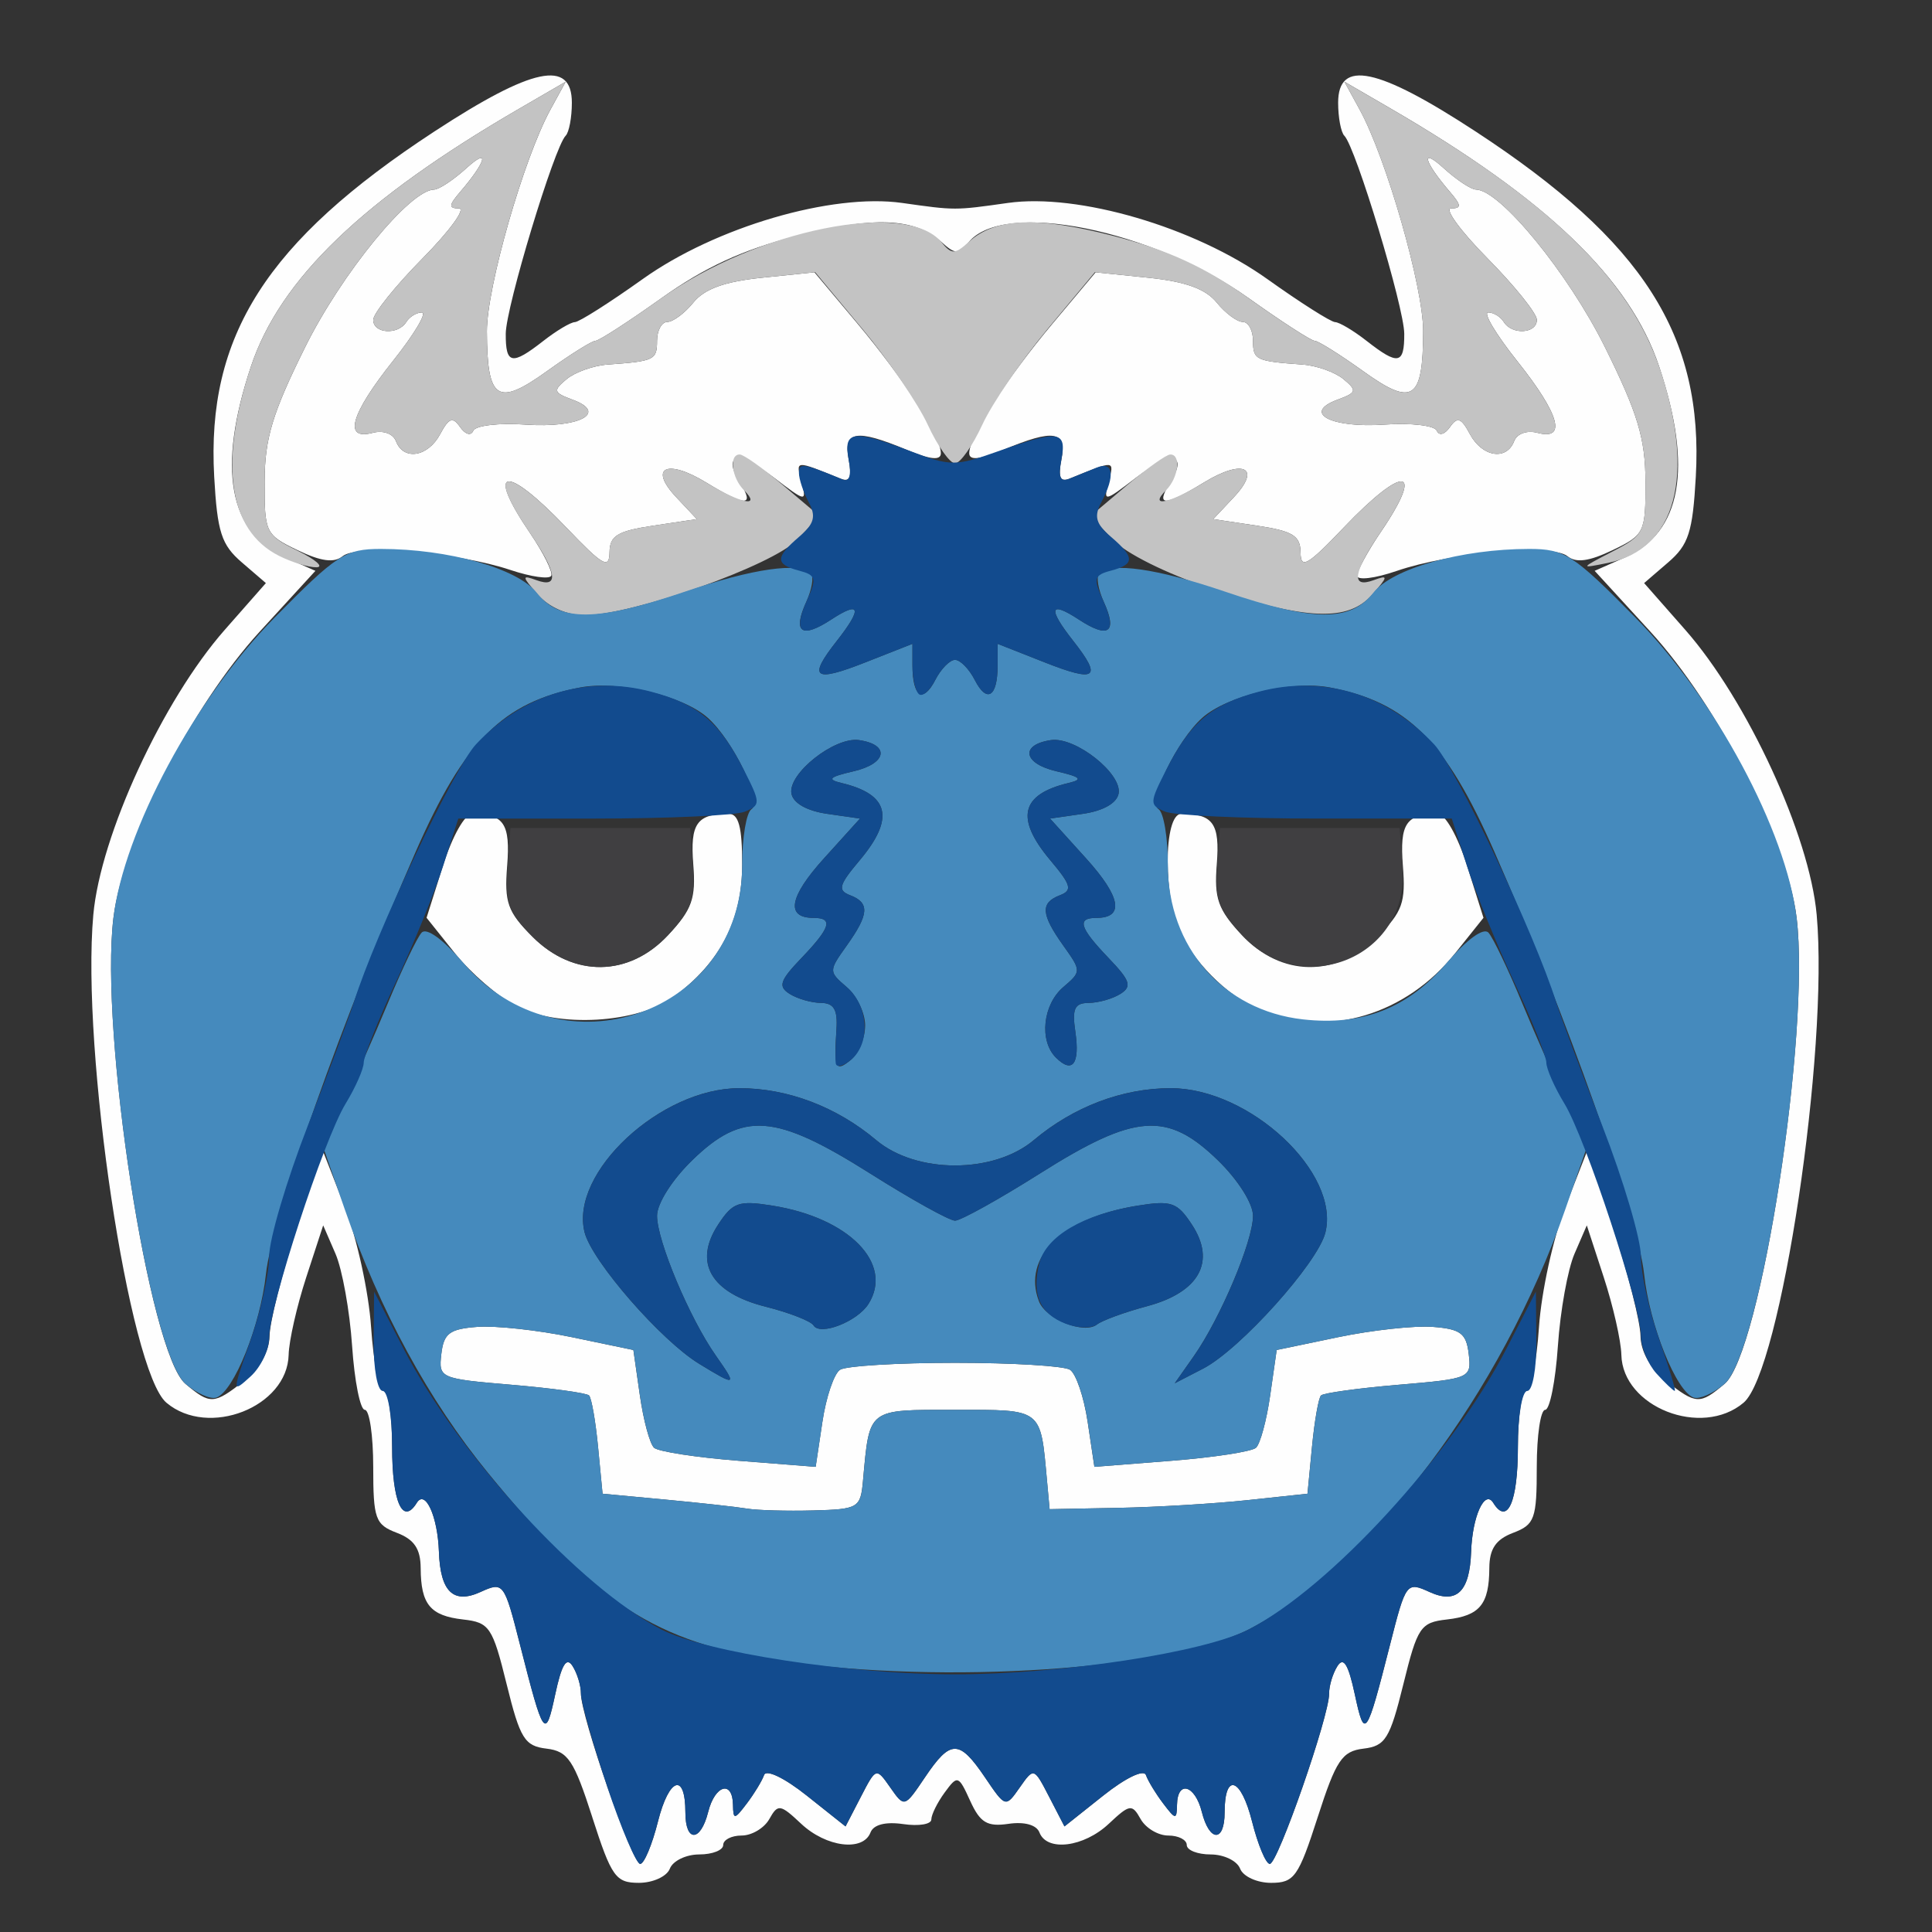 <?xml version="1.0" encoding="UTF-8" standalone="no"?><svg   width="1024"   height="1024"   version="1.1"   id="svg6"   sodipodi:docname="icon.svg"   inkscape:version="1.3.2 (091e20ef0f, 2023-11-25, custom)"   inkscape:export-filename="icon.png"   inkscape:export-xdpi="96"   inkscape:export-ydpi="96"   xmlns:inkscape="http://www.inkscape.org/namespaces/inkscape"   xmlns:sodipodi="http://sodipodi.sourceforge.net/DTD/sodipodi-0.dtd"   xmlns="http://www.w3.org/2000/svg"   xmlns:svg="http://www.w3.org/2000/svg"><rect width="100%" height="100%" fill="#333333" stroke="none"/>  <defs     id="defs6" />  <sodipodi:namedview     id="namedview6"     pagecolor="#505050"     bordercolor="#eeeeee"     borderopacity="1"     inkscape:showpageshadow="0"     inkscape:pageopacity="0"     inkscape:pagecheckerboard="0"     inkscape:deskcolor="#505050"     inkscape:zoom="0.79980469"     inkscape:cx="511.37485"     inkscape:cy="520.75214"     inkscape:window-width="1920"     inkscape:window-height="1023"     inkscape:window-x="1920"     inkscape:window-y="452"     inkscape:window-maximized="1"     inkscape:current-layer="g4-5" />  <g     id="g4-5"     inkscape:label="g4"     transform="matrix(5.981,0,0,5.981,-123.452,-337.315)"     style="display:inline">    <path       style="display:inline;fill:#fefefe"       d="m 73.13,217.435 c -1.63,-5.06 -2.157,-5.85 -4.06,-6.078 -1.94,-0.233 -2.34,-0.879 -3.532,-5.711 -1.251,-5.071 -1.519,-5.469 -3.856,-5.734 -2.917,-0.331 -3.745,-1.333 -3.762,-4.556 -0.009,-1.704 -0.574,-2.539 -2.109,-3.123 -1.915,-0.728 -2.096,-1.232 -2.096,-5.848 0,-2.778 -0.335,-5.051 -0.744,-5.051 -0.409,0 -0.916,-2.546 -1.127,-5.659 -0.211,-3.112 -0.873,-6.791 -1.473,-8.174 l -1.09,-2.515 -1.505,4.611 c -0.828,2.536 -1.528,5.621 -1.556,6.855 -0.106,4.636 -7.109,7.387 -10.828,4.253 -3.306,-2.786 -7.566,-31.202 -6.482,-43.237 0.635,-7.048 6.15,-19.008 11.648,-25.256 l 3.645,-4.143 -2.128,-1.831 c -1.814,-1.56 -2.176,-2.682 -2.452,-7.59 -0.702,-12.491 4.641,-20.87 19.515,-30.601 8.692,-5.686 12.18,-6.415 12.18,-2.545 0,1.306 -0.248,2.624 -0.552,2.927 -1.004,1.004 -5.296,15.194 -5.307,17.543 -0.012,2.723 0.535,2.825 3.343,0.629 1.153,-0.902 2.406,-1.648 2.784,-1.658 0.378,-0.01 3.081,-1.726 6.006,-3.813 6.454,-4.606 16.757,-7.629 22.993,-6.748 4.722,0.668 4.649,0.668 9.371,0 6.236,-0.882 16.538,2.142 22.993,6.748 2.925,2.087 5.627,3.803 6.006,3.813 0.378,0.01 1.631,0.756 2.784,1.658 2.808,2.197 3.355,2.094 3.343,-0.629 -0.01,-2.349 -4.303,-16.539 -5.307,-17.543 -0.303,-0.303 -0.552,-1.621 -0.552,-2.927 0,-3.87 3.488,-3.142 12.18,2.545 14.874,9.731 20.218,18.11 19.515,30.601 -0.276,4.908 -0.639,6.03 -2.452,7.59 l -2.128,1.831 3.645,4.143 c 5.498,6.248 11.014,18.207 11.648,25.256 1.083,12.035 -3.177,40.451 -6.482,43.237 -3.718,3.135 -10.722,0.384 -10.828,-4.253 -0.028,-1.235 -0.728,-4.319 -1.556,-6.855 l -1.505,-4.611 -1.09,2.515 c -0.6,1.383 -1.262,5.061 -1.473,8.174 -0.211,3.112 -0.718,5.659 -1.127,5.659 -0.409,0 -0.744,2.273 -0.744,5.051 0,4.616 -0.18,5.119 -2.096,5.848 -1.535,0.584 -2.099,1.419 -2.109,3.123 -0.018,3.223 -0.845,4.225 -3.762,4.556 -2.338,0.265 -2.606,0.664 -3.856,5.734 -1.192,4.832 -1.592,5.479 -3.532,5.711 -1.903,0.228 -2.431,1.018 -4.06,6.078 -1.705,5.294 -2.076,5.816 -4.133,5.816 -1.243,0 -2.477,-0.566 -2.743,-1.258 -0.265,-0.692 -1.438,-1.258 -2.605,-1.258 -1.167,0 -2.122,-0.377 -2.122,-0.838 0,-0.461 -0.736,-0.838 -1.635,-0.838 -0.899,0 -2.003,-0.658 -2.453,-1.462 -0.759,-1.356 -0.962,-1.326 -2.82,0.419 -2.215,2.081 -5.485,2.493 -6.144,0.773 -0.259,-0.675 -1.329,-0.975 -2.741,-0.768 -1.888,0.277 -2.515,-0.097 -3.395,-2.028 -1.039,-2.281 -1.122,-2.308 -2.263,-0.749 -0.651,0.89 -1.184,1.967 -1.184,2.392 0,0.425 -1.117,0.609 -2.483,0.409 -1.566,-0.23 -2.64,0.044 -2.908,0.743 -0.66,1.719 -3.929,1.308 -6.144,-0.773 -1.858,-1.745 -2.061,-1.776 -2.82,-0.419 -0.45,0.804 -1.554,1.462 -2.453,1.462 -0.899,0 -1.635,0.377 -1.635,0.838 0,0.461 -0.955,0.838 -2.122,0.838 -1.167,0 -2.339,0.566 -2.605,1.258 -0.265,0.692 -1.5,1.258 -2.743,1.258 -2.058,0 -2.428,-0.521 -4.133,-5.816 z m 5.82,0.377 c 0.982,-3.9 2.43,-4.376 2.43,-0.799 0,2.67 1.347,2.637 2.021,-0.05 0.6,-2.391 2.157,-2.836 2.197,-0.629 0.024,1.344 0.127,1.334 1.227,-0.119 0.66,-0.872 1.347,-2.004 1.527,-2.515 0.186,-0.531 1.804,0.246 3.773,1.811 l 3.447,2.74 1.355,-2.62 c 1.351,-2.613 1.358,-2.616 2.611,-0.828 1.254,1.79 1.258,1.789 3.076,-0.909 2.267,-3.365 3.032,-3.363 5.317,0.013 1.818,2.686 1.822,2.686 3.076,0.896 1.252,-1.788 1.259,-1.785 2.611,0.828 l 1.355,2.62 3.447,-2.74 c 1.969,-1.566 3.587,-2.342 3.773,-1.811 0.179,0.511 0.866,1.643 1.527,2.515 1.1,1.453 1.203,1.463 1.227,0.119 0.04,-2.208 1.597,-1.762 2.197,0.629 0.674,2.687 2.021,2.72 2.021,0.05 0,-3.577 1.448,-3.101 2.43,0.799 0.521,2.069 1.23,3.762 1.575,3.762 0.703,0 5.275,-13.128 5.255,-15.09 -0.007,-0.692 0.325,-1.79 0.737,-2.441 0.541,-0.855 0.97,-0.156 1.542,2.515 0.869,4.054 1.021,3.838 3.122,-4.421 1.4,-5.506 1.462,-5.588 3.503,-4.659 2.4,1.094 3.559,-0.03 3.68,-3.569 0.107,-3.129 1.207,-5.556 1.963,-4.332 1.252,2.025 2.183,-0.082 2.183,-4.939 0,-2.739 0.335,-4.981 0.744,-4.981 0.409,0 0.914,-2.546 1.123,-5.659 0.209,-3.112 1.264,-7.922 2.346,-10.689 l 1.966,-5.03 2.324,7.126 c 1.278,3.919 2.34,8.136 2.36,9.371 0.022,1.397 0.87,2.901 2.245,3.982 2.683,2.111 3.011,2.128 5.214,0.27 3.203,-2.7 7.602,-31.174 6.378,-41.288 -0.824,-6.81 -6.96,-18.816 -12.968,-25.373 l -4.932,-5.383 2.669,-1.179 c 5.025,-2.221 6.05,-7.912 3.047,-16.925 -2.582,-7.751 -9.929,-14.813 -23.767,-22.847 l -4.127,-2.396 1.352,2.47 c 2.372,4.333 5.644,15.759 5.631,19.659 -0.021,6.094 -0.915,6.688 -5.314,3.529 -2.063,-1.481 -3.998,-2.693 -4.301,-2.693 -0.303,0 -2.938,-1.703 -5.855,-3.785 -8.518,-6.079 -21.685,-8.72 -24.794,-4.974 -0.926,1.116 -1.2,1.115 -2.445,-0.012 -2.366,-2.141 -6.033,-2.284 -12.905,-0.504 -4.748,1.23 -8.061,2.761 -11.887,5.491 -2.917,2.082 -5.552,3.785 -5.855,3.785 -0.303,0 -2.239,1.212 -4.301,2.693 -4.399,3.159 -5.293,2.565 -5.314,-3.529 -0.013,-3.899 3.26,-15.325 5.631,-19.659 l 1.352,-2.47 -4.127,2.396 C 52.805,74.067 45.458,81.129 42.876,88.88 c -3.003,9.012 -1.978,14.704 3.047,16.925 l 2.669,1.179 -4.932,5.383 c -6.008,6.557 -12.144,18.563 -12.968,25.373 -1.224,10.114 3.175,38.588 6.378,41.288 2.203,1.857 2.531,1.84 5.214,-0.27 1.375,-1.082 2.222,-2.585 2.245,-3.982 0.02,-1.235 1.082,-5.451 2.36,-9.371 l 2.324,-7.126 1.966,5.03 c 1.082,2.767 2.137,7.577 2.346,10.689 0.209,3.112 0.714,5.659 1.123,5.659 0.409,0 0.744,2.241 0.744,4.981 0,4.858 0.931,6.964 2.183,4.939 0.756,-1.224 1.856,1.203 1.963,4.332 0.121,3.539 1.28,4.663 3.68,3.569 2.041,-0.93 2.103,-0.847 3.503,4.659 2.1,8.259 2.253,8.476 3.122,4.421 0.572,-2.671 1.001,-3.37 1.542,-2.515 0.412,0.651 0.744,1.75 0.737,2.441 -0.02,1.962 4.552,15.09 5.255,15.09 0.345,0 1.054,-1.693 1.575,-3.762 z m 7.879,-27.727 c -0.922,-0.153 -4.178,-0.512 -7.234,-0.798 l -5.558,-0.52 -0.399,-4.154 c -0.22,-2.285 -0.579,-4.334 -0.799,-4.554 -0.22,-0.22 -3.312,-0.646 -6.871,-0.947 -6.357,-0.537 -6.467,-0.586 -6.219,-2.726 0.213,-1.831 0.722,-2.215 3.187,-2.403 1.614,-0.123 5.386,0.287 8.383,0.912 l 5.449,1.136 0.576,4.023 c 0.317,2.213 0.882,4.301 1.258,4.641 0.375,0.34 3.751,0.859 7.501,1.154 l 6.819,0.537 0.598,-3.994 c 0.329,-2.197 1.033,-4.271 1.564,-4.61 0.531,-0.339 5.116,-0.616 10.188,-0.616 5.072,0 9.656,0.277 10.188,0.616 0.531,0.339 1.235,2.413 1.564,4.61 l 0.598,3.994 6.819,-0.537 c 3.751,-0.295 7.126,-0.815 7.501,-1.154 0.375,-0.34 0.941,-2.428 1.258,-4.641 l 0.576,-4.023 5.449,-1.136 c 2.997,-0.625 6.77,-1.035 8.383,-0.912 2.465,0.188 2.975,0.572 3.187,2.403 0.249,2.14 0.138,2.188 -6.219,2.726 -3.56,0.301 -6.652,0.727 -6.872,0.947 -0.22,0.22 -0.579,2.269 -0.799,4.554 l -0.399,4.154 -5.296,0.567 c -2.913,0.312 -8.055,0.62 -11.426,0.685 l -6.13,0.117 -0.23,-2.515 c -0.592,-6.477 -0.347,-6.288 -8.154,-6.288 -7.807,0 -7.562,-0.189 -8.154,6.288 -0.22,2.411 -0.403,2.52 -4.422,2.629 -2.305,0.063 -4.946,-0.012 -5.868,-0.165 z M 66.349,145.541 c -1.581,-0.832 -4.007,-2.931 -5.391,-4.663 l -2.516,-3.15 1.452,-4.605 c 0.828,-2.628 1.944,-4.605 2.598,-4.605 2.803,0 3.389,0.872 3.092,4.604 -0.259,3.251 0.035,4.076 2.236,6.276 3.651,3.651 8.547,3.591 12.038,-0.147 2.122,-2.271 2.46,-3.229 2.217,-6.276 -0.286,-3.592 0.325,-4.457 3.146,-4.457 0.878,0 1.189,1.172 1.189,4.487 0,4.918 -1.935,8.669 -6.043,11.712 -3.202,2.372 -10.287,2.788 -14.017,0.824 z M 132.519,146.02 c -2.705,-1.079 -5.717,-3.909 -7.206,-6.771 -1.599,-3.074 -1.592,-10.73 0.011,-10.73 2.821,0 3.432,0.865 3.146,4.457 -0.242,3.048 0.096,4.005 2.217,6.276 3.492,3.738 8.387,3.797 12.038,0.147 2.201,-2.201 2.494,-3.025 2.236,-6.276 -0.297,-3.732 0.289,-4.604 3.092,-4.604 0.654,0 1.769,1.977 2.598,4.605 l 1.452,4.605 -2.516,3.15 c -4.335,5.426 -11.182,7.489 -17.068,5.142 z M 65.87,106.906 c -4.693,-1.569 -13.55,-2.299 -14.86,-1.224 -0.76,0.623 -1.916,0.47 -4.002,-0.529 -2.839,-1.359 -2.934,-1.556 -2.918,-6.091 0.013,-3.808 0.684,-6.035 3.581,-11.881 3.25,-6.559 9.304,-13.96 11.44,-13.984 0.431,-0.005 1.718,-0.858 2.86,-1.895 2.104,-1.912 1.758,-0.59 -0.548,2.096 -1.021,1.189 -1.042,1.467 -0.111,1.467 0.632,0 -0.818,1.992 -3.223,4.428 -2.405,2.435 -4.373,4.887 -4.373,5.449 0,1.228 2.203,1.366 2.934,0.183 0.285,-0.461 0.905,-0.838 1.378,-0.838 0.473,0 -0.681,1.936 -2.565,4.301 -3.757,4.718 -4.417,7.052 -1.802,6.368 0.938,-0.245 1.811,0.067 2.07,0.741 0.671,1.747 2.828,1.403 3.914,-0.625 0.777,-1.451 1.112,-1.57 1.77,-0.629 0.464,0.664 0.964,0.802 1.167,0.323 0.195,-0.461 2.278,-0.705 4.628,-0.542 4.749,0.329 7.336,-1.035 4.179,-2.202 -1.714,-0.634 -1.764,-0.807 -0.534,-1.828 0.747,-0.62 2.384,-1.201 3.637,-1.29 4.133,-0.295 4.374,-0.411 4.374,-2.102 0,-0.922 0.411,-1.677 0.914,-1.677 0.502,0 1.54,-0.772 2.305,-1.717 0.981,-1.21 2.769,-1.858 6.061,-2.197 l 4.669,-0.481 3.78,4.503 c 4.143,4.935 7.422,10.029 7.422,11.529 0,0.665 -0.935,0.57 -3.037,-0.309 -4.471,-1.868 -5.619,-1.672 -5.132,0.876 0.303,1.586 0.11,2.023 -0.741,1.677 -4.031,-1.639 -3.95,-1.645 -3.447,0.279 0.476,1.822 0.417,1.813 -2.435,-0.362 -3.15,-2.403 -4.639,-2.157 -2.984,0.492 1.302,2.085 0.468,2.069 -3.023,-0.06 -3.493,-2.13 -5.124,-1.328 -2.651,1.303 l 1.826,1.943 -3.858,0.579 c -3.192,0.479 -3.862,0.888 -3.878,2.37 -0.016,1.514 -0.607,1.175 -3.819,-2.191 -5.412,-5.672 -7.227,-5.407 -3.231,0.473 1.184,1.742 2.033,3.444 1.886,3.782 -0.147,0.338 -1.775,0.109 -3.62,-0.507 z m 75.032,0.511 c 0,-0.432 0.943,-2.173 2.096,-3.869 3.942,-5.801 2.085,-6.021 -3.288,-0.39 -3.211,3.366 -3.802,3.705 -3.819,2.191 -0.016,-1.482 -0.686,-1.891 -3.878,-2.37 l -3.858,-0.579 1.826,-1.943 c 2.472,-2.631 0.841,-3.433 -2.651,-1.303 -3.491,2.128 -4.326,2.145 -3.023,0.06 1.655,-2.65 0.166,-2.895 -2.984,-0.492 -2.852,2.176 -2.912,2.184 -2.435,0.362 0.503,-1.924 0.584,-1.918 -3.447,-0.279 -0.851,0.346 -1.044,-0.091 -0.741,-1.677 0.487,-2.548 -0.661,-2.744 -5.132,-0.876 -2.102,0.878 -3.037,0.973 -3.037,0.309 0,-1.5 3.279,-6.594 7.422,-11.529 l 3.78,-4.503 4.669,0.481 c 3.291,0.339 5.08,0.987 6.061,2.197 0.766,0.944 1.803,1.717 2.305,1.717 0.502,0 0.914,0.755 0.914,1.677 0,1.691 0.241,1.807 4.374,2.102 1.253,0.089 2.889,0.67 3.637,1.29 1.23,1.021 1.18,1.194 -0.534,1.828 -3.157,1.168 -0.569,2.531 4.179,2.202 2.35,-0.163 4.433,0.081 4.628,0.542 0.203,0.479 0.703,0.341 1.167,-0.323 0.658,-0.942 0.993,-0.823 1.77,0.629 1.085,2.028 3.243,2.372 3.914,0.625 0.258,-0.673 1.131,-0.986 2.07,-0.741 2.615,0.684 1.955,-1.65 -1.802,-6.368 -1.884,-2.366 -3.038,-4.301 -2.565,-4.301 0.473,0 1.093,0.377 1.378,0.838 0.731,1.183 2.934,1.045 2.934,-0.183 0,-0.562 -1.968,-3.014 -4.373,-5.449 -2.405,-2.435 -3.856,-4.428 -3.223,-4.428 0.931,0 0.91,-0.278 -0.111,-1.467 -2.307,-2.686 -2.652,-4.008 -0.548,-2.096 1.142,1.037 2.428,1.89 2.86,1.895 2.136,0.025 8.189,7.425 11.44,13.984 2.897,5.846 3.568,8.073 3.581,11.881 0.015,4.535 -0.079,4.732 -2.918,6.091 -2.087,0.999 -3.243,1.152 -4.002,0.529 -1.347,-1.105 -10.395,-0.318 -15.138,1.316 -1.922,0.662 -3.495,0.851 -3.495,0.419 z"       id="path8" />    <path       style="display:inline;fill:#c3c3c3"       d="m 68.306,109.094 c -1.434,-1.633 -1.447,-1.764 -0.13,-1.284 2.037,0.743 1.833,-0.64 -0.629,-4.262 -3.942,-5.801 -2.085,-6.021 3.288,-0.39 3.211,3.366 3.802,3.705 3.819,2.191 0.016,-1.482 0.686,-1.891 3.878,-2.37 l 3.858,-0.579 -1.826,-1.943 c -2.472,-2.631 -0.841,-3.433 2.651,-1.303 3.072,1.873 4.924,2.254 3.362,0.692 -1.114,-1.114 -1.361,-3.193 -0.377,-3.173 0.346,0.007 2.076,1.237 3.845,2.734 l 3.216,2.721 -1.959,2.087 c -2.14,2.28 -14.575,6.698 -18.855,6.698 -1.561,0 -3.162,-0.703 -4.142,-1.819 z m 59.602,-0.562 c -3.887,-1.293 -7.53,-3.108 -8.665,-4.317 l -1.959,-2.087 3.216,-2.721 c 1.769,-1.497 3.499,-2.727 3.845,-2.734 0.984,-0.02 0.737,2.059 -0.377,3.173 -1.562,1.562 0.29,1.181 3.362,-0.692 3.493,-2.13 5.124,-1.328 2.651,1.303 l -1.826,1.943 3.858,0.579 c 3.192,0.479 3.862,0.888 3.878,2.37 0.016,1.514 0.607,1.175 3.819,-2.191 5.372,-5.631 7.229,-5.411 3.288,0.39 -2.462,3.623 -2.666,5.005 -0.629,4.262 1.317,-0.48 1.304,-0.349 -0.13,1.284 -2.121,2.416 -5.813,2.271 -14.331,-0.562 z M 45.347,105.645 C 40.886,103.387 40.014,97.471 42.876,88.88 45.458,81.129 52.805,74.067 66.643,66.033 l 4.127,-2.396 -1.352,2.47 c -2.372,4.333 -5.644,15.759 -5.631,19.659 0.021,6.094 0.915,6.688 5.314,3.529 2.063,-1.481 3.998,-2.693 4.301,-2.693 0.303,0 2.938,-1.703 5.855,-3.785 8.518,-6.079 21.685,-8.72 24.794,-4.974 0.926,1.116 1.2,1.115 2.445,-0.012 2.366,-2.141 6.033,-2.284 12.905,-0.504 4.748,1.23 8.061,2.761 11.887,5.491 2.917,2.082 5.552,3.785 5.855,3.785 0.303,0 2.239,1.212 4.301,2.693 4.399,3.159 5.293,2.565 5.314,-3.529 0.013,-3.899 -3.26,-15.325 -5.631,-19.659 l -1.352,-2.47 4.127,2.396 c 13.996,8.126 21.176,15.074 23.851,23.083 3.16,9.46 1.408,15.95 -4.634,17.168 -2.492,0.502 -2.488,0.493 0.419,-1.015 2.826,-1.466 2.934,-1.695 2.918,-6.208 -0.013,-3.808 -0.684,-6.035 -3.581,-11.881 -3.25,-6.559 -9.304,-13.96 -11.44,-13.984 -0.431,-0.005 -1.718,-0.858 -2.86,-1.895 -2.104,-1.912 -1.758,-0.59 0.548,2.096 1.021,1.189 1.042,1.467 0.111,1.467 -0.632,0 0.818,1.992 3.223,4.428 2.405,2.435 4.373,4.887 4.373,5.449 0,1.228 -2.203,1.366 -2.934,0.183 -0.285,-0.461 -0.905,-0.838 -1.378,-0.838 -0.473,0 0.681,1.936 2.565,4.301 3.757,4.718 4.417,7.052 1.802,6.368 -0.938,-0.245 -1.811,0.067 -2.07,0.741 -0.67,1.747 -2.828,1.403 -3.914,-0.625 -0.777,-1.451 -1.112,-1.57 -1.77,-0.629 -0.464,0.664 -0.964,0.802 -1.167,0.323 -0.195,-0.461 -2.278,-0.705 -4.628,-0.542 -4.749,0.329 -7.336,-1.035 -4.179,-2.202 1.714,-0.634 1.764,-0.807 0.534,-1.828 -0.747,-0.62 -2.384,-1.201 -3.637,-1.29 -4.133,-0.295 -4.374,-0.411 -4.374,-2.102 0,-0.922 -0.411,-1.677 -0.914,-1.677 -0.502,0 -1.54,-0.772 -2.305,-1.717 -0.984,-1.213 -2.771,-1.859 -6.094,-2.201 l -4.702,-0.484 -4.196,5.043 c -2.308,2.773 -4.908,6.584 -5.777,8.467 -0.869,1.883 -1.958,3.424 -2.419,3.424 -0.461,0 -1.55,-1.541 -2.419,-3.424 -0.869,-1.883 -3.469,-5.693 -5.777,-8.467 l -4.196,-5.043 -4.702,0.484 c -3.323,0.342 -5.111,0.988 -6.094,2.201 -0.766,0.944 -1.803,1.717 -2.305,1.717 -0.502,0 -0.914,0.755 -0.914,1.677 0,1.691 -0.241,1.807 -4.374,2.102 -1.253,0.089 -2.889,0.67 -3.637,1.29 -1.23,1.021 -1.18,1.194 0.534,1.828 3.157,1.168 0.569,2.531 -4.179,2.202 -2.35,-0.163 -4.433,0.081 -4.628,0.542 -0.203,0.479 -0.703,0.341 -1.167,-0.323 -0.658,-0.942 -0.993,-0.823 -1.77,0.629 -1.085,2.028 -3.243,2.372 -3.914,0.625 -0.258,-0.673 -1.131,-0.986 -2.07,-0.741 -2.615,0.684 -1.955,-1.65 1.802,-6.368 1.884,-2.366 3.038,-4.301 2.565,-4.301 -0.473,0 -1.093,0.377 -1.378,0.838 -0.731,1.183 -2.934,1.045 -2.934,-0.183 0,-0.562 1.968,-3.014 4.373,-5.449 2.405,-2.435 3.856,-4.428 3.223,-4.428 -0.931,0 -0.91,-0.278 0.111,-1.467 2.307,-2.686 2.652,-4.008 0.548,-2.096 -1.142,1.037 -2.428,1.89 -2.86,1.895 -2.136,0.025 -8.189,7.425 -11.44,13.984 -2.897,5.846 -3.568,8.073 -3.581,11.881 -0.015,4.527 0.084,4.735 2.918,6.133 1.614,0.796 2.368,1.459 1.677,1.474 -0.692,0.015 -2.193,-0.446 -3.337,-1.024 z"       id="path7" />    <path       style="display:inline;fill:#458abd"       d="M 89.763,203.584 C 78.807,201.986 73.299,198.439 63.89,186.925 58.61,180.463 54.315,172.561 51.192,163.563 l -1.949,-5.615 1.756,-3.607 c 0.966,-1.984 2.773,-6.059 4.016,-9.056 1.243,-2.997 2.587,-5.804 2.987,-6.238 0.436,-0.474 1.907,0.591 3.682,2.664 8.704,10.168 24.725,4.559 24.725,-8.657 0,-2.441 0.374,-4.669 0.832,-4.952 1.001,-0.619 -1.617,-6.074 -3.887,-8.1 -2.194,-1.958 -7.939,-3.324 -11.293,-2.685 -6.855,1.306 -10.258,4.703 -14.579,14.553 -6.412,14.616 -12.755,32.499 -13.273,37.422 -0.479,4.545 -2.858,10.457 -4.41,10.959 -0.507,0.164 -1.72,-0.375 -2.695,-1.197 -3.236,-2.726 -7.644,-31.13 -6.412,-41.316 0.936,-7.739 7.202,-19.411 14.283,-26.608 5.5,-5.59 6.27,-6.087 9.419,-6.087 5.977,0 12.11,1.723 13.806,3.879 2.048,2.604 5.288,2.578 13.18,-0.107 5.981,-2.034 10.092,-2.623 11.122,-1.593 0.277,0.277 0.09,1.41 -0.416,2.519 -1.233,2.707 -0.415,3.283 2.215,1.56 2.597,-1.702 2.777,-1.008 0.492,1.897 -2.585,3.286 -2.038,3.7 2.515,1.905 l 4.192,-1.652 v 1.944 c 0,2.762 0.952,3.357 2.021,1.265 0.502,-0.983 1.29,-1.787 1.752,-1.787 0.461,0 1.249,0.804 1.752,1.787 1.069,2.093 2.021,1.497 2.021,-1.265 v -1.944 l 4.192,1.652 c 4.553,1.795 5.1,1.381 2.515,-1.905 -2.285,-2.905 -2.105,-3.598 0.492,-1.897 2.63,1.723 3.449,1.147 2.215,-1.56 -0.505,-1.109 -0.692,-2.242 -0.416,-2.519 1.03,-1.03 5.141,-0.441 11.122,1.593 7.892,2.684 11.132,2.71 13.18,0.107 1.696,-2.156 7.829,-3.879 13.806,-3.879 3.149,0 3.919,0.498 9.419,6.087 7.082,7.198 13.347,18.869 14.283,26.608 1.232,10.186 -3.176,38.59 -6.412,41.316 -0.976,0.822 -2.189,1.361 -2.695,1.197 -1.552,-0.502 -3.931,-6.414 -4.41,-10.959 -0.519,-4.923 -6.861,-22.806 -13.273,-37.422 -4.321,-9.85 -7.724,-13.247 -14.579,-14.553 -3.355,-0.639 -9.1,0.727 -11.293,2.685 -2.27,2.026 -4.888,7.481 -3.887,8.1 0.458,0.283 0.832,2.511 0.832,4.952 0,7.274 4.904,12.883 11.961,13.678 5.283,0.595 9.314,-0.991 12.765,-5.021 1.775,-2.074 3.246,-3.138 3.682,-2.664 0.4,0.434 1.744,3.241 2.987,6.238 1.243,2.997 3.05,7.072 4.016,9.056 l 1.756,3.607 -1.949,5.615 c -5.642,16.258 -17.255,31.668 -28.06,37.234 -6.915,3.562 -26.984,4.909 -41.53,2.787 z m 7.356,-15.963 c 0.592,-6.477 0.347,-6.288 8.154,-6.288 7.807,0 7.562,-0.189 8.154,6.288 l 0.23,2.515 6.13,-0.117 c 3.371,-0.065 8.513,-0.373 11.426,-0.685 l 5.296,-0.567 0.399,-4.154 c 0.22,-2.285 0.579,-4.334 0.799,-4.554 0.22,-0.22 3.312,-0.646 6.872,-0.947 6.357,-0.537 6.467,-0.586 6.219,-2.726 -0.213,-1.831 -0.722,-2.215 -3.187,-2.403 -1.614,-0.123 -5.386,0.287 -8.383,0.912 l -5.449,1.136 -0.576,4.023 c -0.317,2.213 -0.882,4.301 -1.258,4.641 -0.375,0.34 -3.751,0.859 -7.501,1.154 l -6.819,0.537 -0.598,-3.994 c -0.329,-2.197 -1.033,-4.271 -1.564,-4.61 -0.531,-0.339 -5.116,-0.616 -10.188,-0.616 -5.072,0 -9.656,0.277 -10.188,0.616 -0.531,0.339 -1.235,2.413 -1.564,4.61 l -0.598,3.994 -6.819,-0.537 c -3.751,-0.295 -7.126,-0.815 -7.501,-1.154 -0.375,-0.34 -0.941,-2.428 -1.258,-4.641 l -0.576,-4.023 -5.449,-1.136 c -2.997,-0.625 -6.77,-1.035 -8.383,-0.912 -2.465,0.188 -2.975,0.572 -3.187,2.403 -0.249,2.14 -0.138,2.188 6.219,2.726 3.56,0.301 6.652,0.727 6.871,0.947 0.22,0.22 0.579,2.269 0.799,4.554 l 0.399,4.154 5.558,0.52 c 3.057,0.286 6.312,0.645 7.234,0.798 0.922,0.153 3.563,0.227 5.868,0.165 4.018,-0.109 4.201,-0.218 4.422,-2.629 z M 84.066,176.513 c -2.321,-3.303 -5.201,-10.159 -5.201,-12.377 0,-1.084 1.334,-3.189 3.119,-4.923 4.485,-4.357 7.337,-4.146 15.743,1.162 3.651,2.305 7.046,4.192 7.545,4.192 0.499,0 3.894,-1.886 7.545,-4.192 8.406,-5.308 11.258,-5.519 15.743,-1.162 1.785,1.734 3.119,3.84 3.119,4.923 0,2.241 -2.889,9.085 -5.259,12.457 l -1.677,2.386 2.521,-1.303 c 3.257,-1.684 10.15,-9.352 10.825,-12.042 1.332,-5.305 -6.696,-12.805 -13.707,-12.805 -4.277,0 -8.613,1.645 -12.125,4.599 -3.566,3 -10.408,3 -13.973,0 -3.511,-2.955 -7.847,-4.599 -12.125,-4.599 -6.98,0 -15.038,7.5 -13.716,12.766 0.643,2.561 6.772,9.597 10.159,11.662 3.31,2.018 3.379,1.983 1.462,-0.745 z m 13.535,-4.562 c 2.251,-3.569 -1.709,-7.625 -8.507,-8.712 -3.001,-0.48 -3.516,-0.3 -4.818,1.687 -2.203,3.362 -0.647,6.045 4.217,7.27 2.097,0.528 4.008,1.274 4.245,1.659 0.584,0.945 3.88,-0.346 4.863,-1.904 z m 24.685,0.201 c 4.636,-1.239 6.129,-3.949 3.983,-7.225 -1.302,-1.987 -1.817,-2.167 -4.818,-1.687 -6.654,1.064 -10.249,4.547 -8.743,8.472 0.61,1.589 4.008,2.953 5.139,2.063 0.461,-0.363 2.458,-1.093 4.439,-1.622 z M 97.308,147.27 c 0,-1.101 -0.733,-2.629 -1.63,-3.397 -1.614,-1.382 -1.614,-1.417 0,-3.684 1.978,-2.777 2.045,-3.787 0.299,-4.457 -1.131,-0.434 -1.004,-0.898 0.838,-3.088 3.139,-3.73 2.644,-5.847 -1.604,-6.86 -1.322,-0.315 -1.094,-0.535 1.081,-1.04 2.942,-0.683 3.233,-2.351 0.481,-2.76 -2.163,-0.322 -6.334,2.977 -5.997,4.743 0.162,0.849 1.371,1.532 3.168,1.791 l 2.906,0.419 -3.194,3.531 c -3.091,3.418 -3.412,5.271 -0.911,5.271 1.759,0 1.496,0.865 -1.083,3.557 -1.921,2.005 -2.09,2.518 -1.048,3.177 0.684,0.432 1.931,0.792 2.773,0.799 1.145,0.01 1.492,0.594 1.378,2.318 -0.232,3.523 -0.077,3.853 1.283,2.725 0.692,-0.574 1.258,-1.944 1.258,-3.045 z m 18.628,0.567 c -0.303,-2.062 -0.074,-2.554 1.188,-2.565 0.859,-0.007 2.122,-0.366 2.805,-0.799 1.042,-0.659 0.873,-1.172 -1.048,-3.177 -2.579,-2.692 -2.842,-3.557 -1.083,-3.557 2.501,0 2.181,-1.853 -0.911,-5.271 l -3.194,-3.531 2.906,-0.419 c 1.797,-0.259 3.006,-0.943 3.168,-1.791 0.337,-1.766 -3.834,-5.065 -5.997,-4.743 -2.752,0.409 -2.461,2.077 0.481,2.76 2.174,0.505 2.403,0.725 1.081,1.04 -4.248,1.013 -4.742,3.13 -1.604,6.86 1.843,2.19 1.969,2.654 0.838,3.088 -1.746,0.67 -1.679,1.68 0.299,4.457 1.614,2.267 1.614,2.302 0,3.684 -1.814,1.553 -2.15,4.748 -0.657,6.241 1.467,1.467 2.145,0.572 1.727,-2.277 z"       id="path6" />    <path       style="fill:#124b8e"       d="m 74.426,214.658 c -1.276,-3.804 -2.314,-7.482 -2.307,-8.174 0.007,-0.692 -0.324,-1.79 -0.737,-2.441 -0.541,-0.855 -0.97,-0.156 -1.542,2.515 -0.869,4.054 -1.021,3.838 -3.122,-4.421 -1.4,-5.506 -1.462,-5.588 -3.503,-4.659 -2.4,1.094 -3.559,-0.03 -3.68,-3.569 -0.107,-3.129 -1.207,-5.556 -1.963,-4.332 -1.252,2.025 -2.183,-0.082 -2.183,-4.939 0,-2.761 -0.374,-4.981 -0.838,-4.981 -0.461,0 -0.82,-1.981 -0.798,-4.401 l 0.04,-4.401 2.593,5.03 c 4.874,9.453 15.651,21.196 22.864,24.912 3.95,2.035 16.66,3.978 26.02,3.978 9.361,0 22.07,-1.943 26.02,-3.978 7.213,-3.716 17.99,-15.459 22.864,-24.912 l 2.593,-5.03 0.04,4.401 c 0.022,2.421 -0.337,4.401 -0.798,4.401 -0.465,0 -0.838,2.219 -0.838,4.981 0,4.858 -0.931,6.964 -2.183,4.939 -0.756,-1.224 -1.856,1.203 -1.963,4.332 -0.121,3.539 -1.28,4.663 -3.68,3.569 -2.041,-0.93 -2.103,-0.847 -3.503,4.659 -2.1,8.259 -2.253,8.476 -3.122,4.421 -0.572,-2.671 -1.001,-3.37 -1.542,-2.515 -0.412,0.651 -0.744,1.75 -0.737,2.441 0.02,1.962 -4.552,15.09 -5.255,15.09 -0.345,0 -1.054,-1.693 -1.575,-3.762 -0.982,-3.9 -2.43,-4.376 -2.43,-0.799 0,2.67 -1.347,2.637 -2.021,-0.05 -0.6,-2.391 -2.157,-2.836 -2.197,-0.629 -0.024,1.344 -0.127,1.334 -1.227,-0.119 -0.66,-0.872 -1.347,-2.004 -1.527,-2.515 -0.186,-0.531 -1.804,0.246 -3.773,1.811 l -3.447,2.74 -1.355,-2.62 c -1.351,-2.613 -1.358,-2.616 -2.611,-0.828 -1.254,1.791 -1.257,1.79 -3.076,-0.896 -2.286,-3.376 -3.05,-3.378 -5.317,-0.013 -1.818,2.698 -1.822,2.699 -3.076,0.909 -1.252,-1.788 -1.259,-1.785 -2.611,0.828 l -1.355,2.62 -3.447,-2.74 c -1.969,-1.566 -3.587,-2.342 -3.773,-1.811 -0.179,0.511 -0.866,1.643 -1.527,2.515 -1.1,1.453 -1.203,1.463 -1.227,0.119 -0.04,-2.208 -1.597,-1.762 -2.197,0.629 -0.674,2.687 -2.021,2.72 -2.021,0.05 0,-3.577 -1.448,-3.101 -2.43,0.799 -0.521,2.069 -1.23,3.762 -1.575,3.762 -0.345,0 -1.672,-3.112 -2.948,-6.916 z M 42.842,175.174 c 0.908,-2.583 1.651,-5.933 1.651,-7.444 0,-1.511 1.537,-6.708 3.415,-11.548 1.878,-4.84 3.722,-9.781 4.097,-10.981 1.879,-6.001 8.855,-20.742 10.808,-22.835 4.161,-4.462 9.87,-6.178 15.537,-4.669 4.167,1.109 6.046,2.685 8.175,6.857 1.535,3.008 1.541,3.19 0.12,3.773 -0.821,0.337 -6.87,0.612 -13.442,0.612 H 61.254 l -1.343,4.192 c -0.739,2.305 -2.624,6.941 -4.189,10.302 -1.565,3.36 -2.848,6.567 -2.849,7.126 -0.002,0.559 -0.725,2.2 -1.607,3.647 -1.933,3.17 -6.773,17.979 -6.773,20.723 0,1.076 -0.743,2.628 -1.651,3.45 -1.642,1.486 -1.642,1.469 0,-3.203 z m 124.598,2.95 c -0.763,-0.843 -1.387,-2.348 -1.387,-3.343 0,-2.629 -4.893,-17.493 -6.773,-20.577 -0.882,-1.447 -1.605,-3.088 -1.607,-3.647 -0.002,-0.559 -1.284,-3.765 -2.849,-7.126 -1.565,-3.36 -3.451,-7.996 -4.189,-10.302 l -1.343,-4.192 h -11.949 c -6.572,0 -12.621,-0.276 -13.442,-0.612 -1.421,-0.583 -1.415,-0.764 0.12,-3.773 2.129,-4.172 4.008,-5.748 8.175,-6.857 5.667,-1.508 11.376,0.208 15.537,4.669 1.953,2.094 8.929,16.834 10.808,22.835 0.375,1.199 2.219,6.14 4.097,10.981 1.878,4.84 3.415,10.037 3.415,11.548 0,1.511 0.726,4.813 1.613,7.338 0.887,2.524 1.512,4.59 1.387,4.59 -0.124,0 -0.85,-0.69 -1.613,-1.533 z m -84.835,-0.865 c -3.388,-2.066 -9.517,-9.102 -10.159,-11.662 -1.322,-5.267 6.736,-12.766 13.716,-12.766 4.277,0 8.613,1.645 12.125,4.599 3.566,3 10.408,3 13.973,0 3.511,-2.955 7.847,-4.599 12.125,-4.599 7.011,0 15.038,7.499 13.707,12.805 -0.675,2.69 -7.569,10.358 -10.825,12.042 l -2.521,1.303 1.677,-2.386 c 2.37,-3.372 5.259,-10.216 5.259,-12.457 0,-1.084 -1.334,-3.189 -3.119,-4.923 -4.485,-4.357 -7.337,-4.146 -15.743,1.162 -3.651,2.305 -7.046,4.192 -7.545,4.192 -0.499,0 -3.894,-1.886 -7.545,-4.192 -8.406,-5.308 -11.258,-5.519 -15.743,-1.162 -1.785,1.734 -3.119,3.84 -3.119,4.923 0,2.218 2.881,9.073 5.201,12.377 1.917,2.729 1.848,2.764 -1.462,0.745 z m 10.134,-3.404 c -0.237,-0.384 -2.148,-1.13 -4.245,-1.659 -4.864,-1.225 -6.42,-3.908 -4.217,-7.27 1.302,-1.987 1.817,-2.167 4.818,-1.687 6.799,1.087 10.759,5.142 8.507,8.712 -0.983,1.558 -4.279,2.849 -4.863,1.904 z m 22.366,-0.143 c -2.307,-0.874 -3.062,-2.584 -2.365,-5.359 0.603,-2.404 3.911,-4.346 8.712,-5.114 3.001,-0.48 3.516,-0.3 4.818,1.687 2.147,3.276 0.653,5.986 -3.983,7.225 -1.98,0.529 -3.977,1.26 -4.439,1.622 -0.461,0.363 -1.696,0.335 -2.743,-0.062 z M 94.704,150.627 c -0.049,-0.402 -0.02,-1.769 0.063,-3.037 0.114,-1.725 -0.234,-2.309 -1.378,-2.318 -0.842,-0.007 -2.09,-0.366 -2.773,-0.799 -1.042,-0.659 -0.873,-1.172 1.048,-3.177 2.579,-2.692 2.842,-3.557 1.083,-3.557 -2.501,0 -2.181,-1.853 0.911,-5.271 l 3.194,-3.531 -2.906,-0.419 c -1.797,-0.259 -3.006,-0.943 -3.168,-1.791 -0.337,-1.766 3.834,-5.065 5.997,-4.743 2.752,0.409 2.461,2.077 -0.481,2.76 -2.174,0.505 -2.403,0.725 -1.081,1.04 4.248,1.013 4.743,3.13 1.604,6.86 -1.843,2.19 -1.969,2.654 -0.838,3.088 1.746,0.67 1.679,1.68 -0.299,4.457 -1.614,2.267 -1.614,2.302 0,3.684 1.939,1.66 2.131,4.982 0.372,6.442 -0.692,0.574 -1.297,0.715 -1.346,0.312 z m 19.505,-0.513 c -1.493,-1.493 -1.156,-4.688 0.657,-6.241 1.614,-1.382 1.614,-1.417 0,-3.684 -1.978,-2.777 -2.045,-3.787 -0.299,-4.457 1.131,-0.434 1.004,-0.898 -0.838,-3.088 -3.139,-3.73 -2.644,-5.847 1.604,-6.86 1.322,-0.315 1.094,-0.535 -1.081,-1.04 -2.942,-0.683 -3.233,-2.351 -0.481,-2.76 2.163,-0.322 6.334,2.977 5.997,4.743 -0.162,0.849 -1.371,1.532 -3.168,1.791 l -2.906,0.419 3.194,3.531 c 3.091,3.418 3.412,5.271 0.911,5.271 -1.759,0 -1.496,0.865 1.083,3.557 1.921,2.005 2.09,2.518 1.048,3.177 -0.684,0.432 -1.946,0.792 -2.805,0.799 -1.262,0.01 -1.49,0.503 -1.188,2.565 0.418,2.849 -0.26,3.744 -1.727,2.277 z m -12.155,-32.22 c -0.305,-0.305 -0.554,-1.429 -0.554,-2.498 v -1.944 l -4.192,1.652 c -4.553,1.795 -5.1,1.381 -2.515,-1.905 2.285,-2.905 2.105,-3.598 -0.492,-1.897 -2.677,1.754 -3.445,1.139 -2.143,-1.718 0.874,-1.919 0.792,-2.226 -0.702,-2.616 -2.131,-0.557 -2.13,-1.177 0.007,-3.007 1.337,-1.145 1.516,-1.799 0.838,-3.065 -0.474,-0.885 -0.862,-2.052 -0.862,-2.593 0,-0.912 0.384,-0.855 3.875,0.583 0.607,0.25 0.796,-0.373 0.531,-1.757 -0.492,-2.576 0.39,-2.692 5.529,-0.73 3.474,1.327 3.95,1.327 7.686,0 5.42,-1.925 6.129,-1.833 5.639,0.73 -0.303,1.586 -0.11,2.023 0.741,1.677 0.633,-0.257 1.716,-0.697 2.408,-0.977 1.458,-0.59 1.632,0.758 0.396,3.067 -0.678,1.266 -0.499,1.92 0.838,3.065 2.137,1.83 2.138,2.449 0.007,3.007 -1.494,0.391 -1.577,0.697 -0.702,2.616 1.302,2.857 0.534,3.472 -2.143,1.718 -2.597,-1.702 -2.777,-1.008 -0.492,1.897 2.585,3.286 2.038,3.7 -2.515,1.905 l -4.192,-1.652 v 1.944 c 0,2.762 -0.952,3.357 -2.021,1.265 -0.502,-0.983 -1.29,-1.787 -1.752,-1.787 -0.461,0 -1.249,0.804 -1.752,1.787 -0.502,0.983 -1.162,1.538 -1.467,1.233 z"       id="path5" />    <path       style="fill:#403f41"       d="m 67.853,139.432 c -2.121,-2.121 -2.46,-3.041 -2.241,-6.078 l 0.259,-3.578 h 7.964 7.964 l 0.251,3.43 c 0.208,2.834 -0.178,3.89 -2.223,6.078 -3.447,3.69 -8.373,3.751 -11.975,0.149 z m 62.865,-0.149 c -2.044,-2.188 -2.43,-3.244 -2.223,-6.078 l 0.251,-3.43 h 7.964 7.964 l 0.259,3.578 c 0.564,7.807 -8.81,11.716 -14.216,5.929 z"       id="path4" />  </g></svg>
